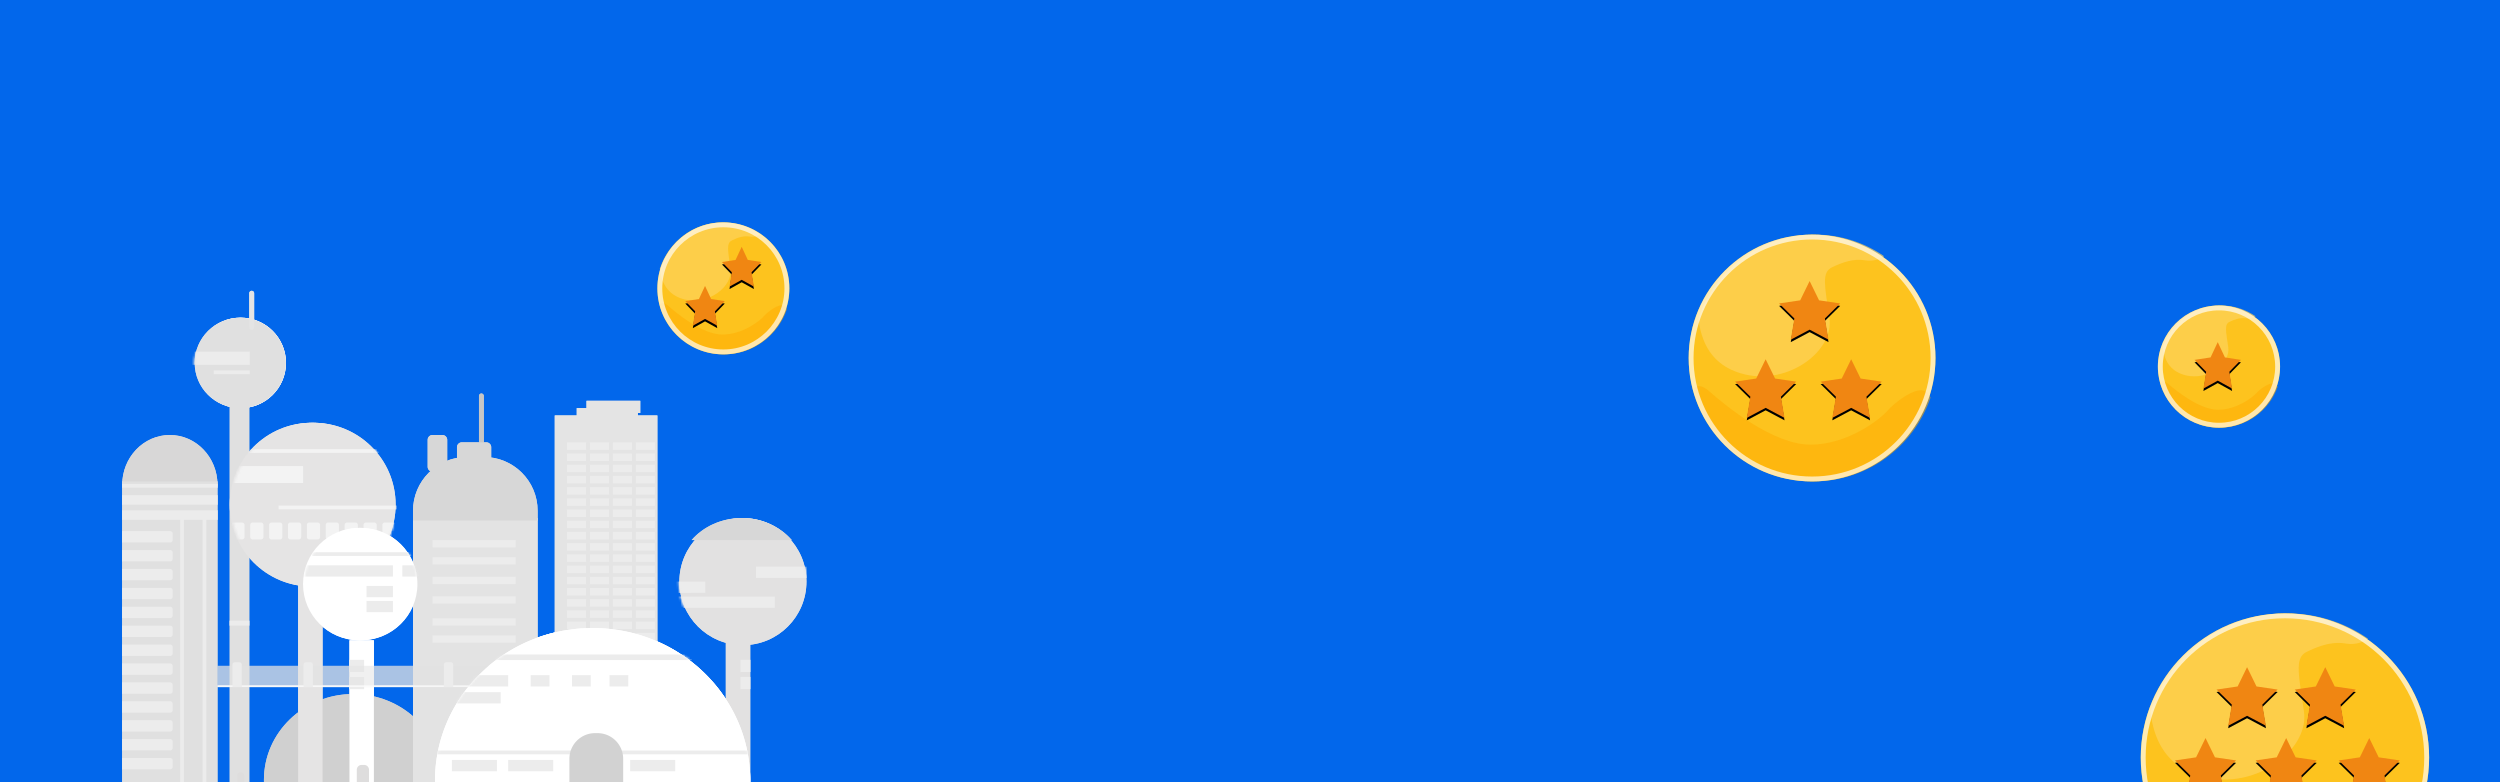 <svg width="1023" height="320" xmlns="http://www.w3.org/2000/svg" xmlns:xlink="http://www.w3.org/1999/xlink"><defs><path id="b" d="M59.5 70.9L51.775 75l1.475-8.683-6.25-6.15 8.637-1.267L59.5 51l3.863 7.9L72 60.167l-6.25 6.15L67.225 75z"/><filter x="-2%" y="-2.1%" width="104%" height="108.3%" filterUnits="objectBoundingBox" id="a"><feOffset dy="1" in="SourceAlpha" result="shadowOffsetOuter1"/><feColorMatrix values="0 0 0 0 1 0 0 0 0 1 0 0 0 0 1 0 0 0 0.5 0" in="shadowOffsetOuter1"/></filter><path id="d" d="M43.5 41.9L35.775 46l1.475-8.683-6.25-6.15 8.637-1.267L43.5 22l3.863 7.9L56 31.167l-6.25 6.15L51.225 46z"/><filter x="-2%" y="-2.1%" width="104%" height="108.3%" filterUnits="objectBoundingBox" id="c"><feOffset dy="1" in="SourceAlpha" result="shadowOffsetOuter1"/><feColorMatrix values="0 0 0 0 1 0 0 0 0 1 0 0 0 0 1 0 0 0 0.5 0" in="shadowOffsetOuter1"/></filter><path id="f" d="M26.5 70.9L18.775 75l1.475-8.683-6.25-6.15 8.637-1.267L26.5 51l3.863 7.9L39 60.167l-6.25 6.15L34.225 75z"/><filter x="-2%" y="-2.1%" width="104%" height="108.3%" filterUnits="objectBoundingBox" id="e"><feOffset dy="1" in="SourceAlpha" result="shadowOffsetOuter1"/><feColorMatrix values="0 0 0 0 1 0 0 0 0 1 0 0 0 0 1 0 0 0 0.5 0" in="shadowOffsetOuter1"/></filter><path id="h" d="M93.5 70.9L85.775 75l1.475-8.683-6.25-6.15 8.637-1.267L93.5 51l3.863 7.9L106 60.167l-6.25 6.15L101.225 75z"/><filter x="-2%" y="-2.1%" width="104%" height="108.3%" filterUnits="objectBoundingBox" id="g"><feOffset dy="1" in="SourceAlpha" result="shadowOffsetOuter1"/><feColorMatrix values="0 0 0 0 1 0 0 0 0 1 0 0 0 0 1 0 0 0 0.5 0" in="shadowOffsetOuter1"/></filter><path id="j" d="M75.5 41.9L67.775 46l1.475-8.683-6.25-6.15 8.637-1.267L75.5 22l3.863 7.9L88 31.167l-6.25 6.15L83.225 46z"/><filter x="-2%" y="-2.1%" width="104%" height="108.3%" filterUnits="objectBoundingBox" id="i"><feOffset dy="1" in="SourceAlpha" result="shadowOffsetOuter1"/><feColorMatrix values="0 0 0 0 1 0 0 0 0 1 0 0 0 0 1 0 0 0 0.5 0" in="shadowOffsetOuter1"/></filter><path id="l" d="M49.5 38.9L41.775 43l1.475-8.683-6.25-6.15 8.637-1.267L49.5 19l3.863 7.9L62 28.167l-6.25 6.15L57.225 43z"/><filter x="-2%" y="-2.1%" width="104%" height="108.3%" filterUnits="objectBoundingBox" id="k"><feOffset dy="1" in="SourceAlpha" result="shadowOffsetOuter1"/><feColorMatrix values="0 0 0 0 1 0 0 0 0 1 0 0 0 0 1 0 0 0 0.5 0" in="shadowOffsetOuter1"/></filter><path id="n" d="M31.5 70.9L23.775 75l1.475-8.683-6.25-6.15 8.637-1.267L31.5 51l3.863 7.9L44 60.167l-6.25 6.15L39.225 75z"/><filter x="-2%" y="-2.1%" width="104%" height="108.3%" filterUnits="objectBoundingBox" id="m"><feOffset dy="1" in="SourceAlpha" result="shadowOffsetOuter1"/><feColorMatrix values="0 0 0 0 1 0 0 0 0 1 0 0 0 0 1 0 0 0 0.5 0" in="shadowOffsetOuter1"/></filter><path id="p" d="M66.5 70.9L58.775 75l1.475-8.683-6.25-6.15 8.637-1.267L66.5 51l3.863 7.9L79 60.167l-6.25 6.15L74.225 75z"/><filter x="-2%" y="-2.1%" width="104%" height="108.3%" filterUnits="objectBoundingBox" id="o"><feOffset dy="1" in="SourceAlpha" result="shadowOffsetOuter1"/><feColorMatrix values="0 0 0 0 1 0 0 0 0 1 0 0 0 0 1 0 0 0 0.5 0" in="shadowOffsetOuter1"/></filter><path id="r" d="M24.5 30.754L18.629 34l1.121-6.874L15 22.257l6.564-1.003L24.5 15l2.936 6.254L34 22.257l-4.75 4.869L30.371 34z"/><filter x="-2.6%" y="-2.6%" width="105.3%" height="110.5%" filterUnits="objectBoundingBox" id="q"><feOffset dy="1" in="SourceAlpha" result="shadowOffsetOuter1"/><feColorMatrix values="0 0 0 0 1 0 0 0 0 1 0 0 0 0 1 0 0 0 0.5 0" in="shadowOffsetOuter1"/></filter><path id="t" d="M19.5 39.5l-4.996 2.781.954-5.89-4.042-4.172 5.586-.86L19.5 26l2.498 5.36 5.586.859-4.042 4.172.954 5.89z"/><filter x="-3.1%" y="-3.1%" width="106.2%" height="112.3%" filterUnits="objectBoundingBox" id="s"><feOffset dy="1" in="SourceAlpha" result="shadowOffsetOuter1"/><feColorMatrix values="0 0 0 0 1 0 0 0 0 1 0 0 0 0 1 0 0 0 0.5 0" in="shadowOffsetOuter1"/></filter><path id="v" d="M34.5 23.5l-4.996 2.781.954-5.89-4.042-4.172 5.586-.86L34.5 10l2.498 5.36 5.586.859-4.042 4.172.954 5.89z"/><filter x="-3.1%" y="-3.1%" width="106.2%" height="112.3%" filterUnits="objectBoundingBox" id="u"><feOffset dy="1" in="SourceAlpha" result="shadowOffsetOuter1"/><feColorMatrix values="0 0 0 0 1 0 0 0 0 1 0 0 0 0 1 0 0 0 0.5 0" in="shadowOffsetOuter1"/></filter><path d="M.01 36c-.006-.288-.01-.577-.01-.867C0 15.729 16.342 0 36.5 0S73 15.73 73 35.133c0 .29-.004.579-.01.867H.01z" id="w"/><path d="M.02 64A61.642 61.642 0 0 1 0 62.458C0 27.963 28.878 0 64.5 0S129 27.963 129 62.458c0 .515-.006 1.03-.02 1.542H.02z" id="x"/><ellipse id="z" cx="26.977" cy="26" rx="26.138" ry="26"/><ellipse id="B" cx="34.276" cy="33.5" rx="33.614" ry="33.5"/><ellipse id="D" cx="23.674" cy="23" rx="23.134" ry="23"/><ellipse id="F" cx="19.336" cy="18.5" rx="18.664" ry="18.5"/><path d="M.01 36c-.006-.288-.01-.577-.01-.867C0 15.729 16.342 0 36.5 0S73 15.73 73 35.133c0 .29-.004.579-.01.867H.01z" id="H"/><path d="M.02 64A61.642 61.642 0 0 1 0 62.458C0 27.963 28.878 0 64.5 0S129 27.963 129 62.458c0 .515-.006 1.03-.02 1.542H.02z" id="I"/><ellipse id="K" cx="26.977" cy="26" rx="26.138" ry="26"/><ellipse id="M" cx="34.276" cy="33.5" rx="33.614" ry="33.5"/><ellipse id="O" cx="23.674" cy="23" rx="23.134" ry="23"/><ellipse id="Q" cx="19.336" cy="18.5" rx="18.664" ry="18.5"/></defs><g fill="none" fill-rule="evenodd"><path fill="#0267EB" d="M0 0h1023v320H0z"/><g transform="translate(876 251)"><circle fill="#FDC31E" cx="59" cy="59" r="59"/><path d="M93 10.377c-2.812 1.843-5.85 2.495-9.112 1.957-5.556-.915-10.796.916-15.873 3.354s-3.526 8.61-1.247 24.372S47.33 72.05 26.33 67.092C13.117 63.972 5.674 55.032 4 40.267 11.873 16.852 33.856 0 59.742 0A58.242 58.242 0 0 1 93 10.377z" fill="#FED45D" opacity=".676"/><g transform="matrix(-1 0 0 1 119 0)"><use fill="#000" filter="url(#a)" xlink:href="#b"/><use fill="#F08612" xlink:href="#b"/></g><g transform="matrix(-1 0 0 1 87 0)"><use fill="#000" filter="url(#c)" xlink:href="#d"/><use fill="#F08612" xlink:href="#d"/></g><g transform="matrix(-1 0 0 1 53 0)"><use fill="#000" filter="url(#e)" xlink:href="#f"/><use fill="#F08612" xlink:href="#f"/></g><g transform="matrix(-1 0 0 1 187 0)"><use fill="#000" filter="url(#g)" xlink:href="#h"/><use fill="#F08612" xlink:href="#h"/></g><g transform="matrix(-1 0 0 1 151 0)"><use fill="#000" filter="url(#i)" xlink:href="#j"/><use fill="#F08612" xlink:href="#j"/></g><circle stroke="#FFF" stroke-width="2" opacity=".662" cx="59" cy="59" r="58"/></g><g transform="translate(691 96)"><circle fill="#FDC31E" cx="50.5" cy="50.5" r="50.5"/><path d="M80 8.851c-2.401 1.572-4.995 2.128-7.781 1.67-4.744-.781-9.22.78-13.555 2.86-4.335 2.08-3.01 7.344-1.064 20.788 1.946 13.444-16.598 27.285-34.532 23.056C11.785 54.565 5.43 46.938 4 34.345 10.723 14.373 29.495 0 51.6 0 62.14 0 71.92 3.267 80 8.851z" fill="#FED45D" opacity=".676"/><path d="M2 63.107c1.525-1.773 3.695-1.416 6.509 1.071 6.034 5.334 25.777 21.775 41.297 21.775 15.52 0 28.819-10.67 31.485-13.814 2.666-3.144 11.727-10.353 15.646-7.96.809.493 1.492 1.375 2.063 2.499C92.218 86.638 73.305 101 51.034 101 27.455 101 7.64 84.902 2 63.107z" fill="#FFAD02" opacity=".55"/><use fill="#000" filter="url(#k)" xlink:href="#l"/><use fill="#F08612" xlink:href="#l"/><use fill="#000" filter="url(#m)" xlink:href="#n"/><use fill="#F08612" xlink:href="#n"/><g><use fill="#000" filter="url(#o)" xlink:href="#p"/><use fill="#F08612" xlink:href="#p"/></g><circle stroke="#FFF" stroke-width="2" opacity=".662" cx="50.5" cy="50.5" r="49.5"/></g><g transform="translate(883 125)"><circle fill="#FDC31E" cx="25" cy="25" r="25"/><path d="M40 4.426c-1.2.785-2.498 1.064-3.89.834-2.373-.39-4.61.39-6.778 1.43-2.168 1.04-1.505 3.673-.532 10.394.973 6.722-8.299 13.643-17.266 11.529-5.641-1.33-8.82-5.144-9.534-11.44C5.362 7.187 14.747 0 25.8 0 31.07 0 35.96 1.634 40 4.426z" fill="#FED45D" opacity=".676"/><path d="M1 31.54c.755-.865 1.828-.69 3.22.521C7.208 34.66 16.977 42.67 24.657 42.67s14.262-5.198 15.58-6.73c1.32-1.531 5.804-5.043 7.743-3.878.4.24.739.67 1.021 1.218C45.644 43.003 36.285 50 25.264 50 13.596 50 3.791 42.157 1 31.54z" fill="#FFAD02" opacity=".55"/><use fill="#000" filter="url(#q)" xlink:href="#r"/><use fill="#F08612" xlink:href="#r"/><circle stroke="#FFF" stroke-width="2" opacity=".662" cx="25" cy="25" r="24"/></g><g transform="translate(269 91)"><circle fill="#FDC31E" cx="27" cy="27" r="27"/><path d="M42 4.883c-1.295.867-2.695 1.174-4.198.921-2.559-.43-4.973.431-7.312 1.579-2.339 1.147-1.624 4.052-.574 11.469 1.05 7.417-8.954 15.053-18.63 12.72C5.2 30.106 1.772 25.898 1 18.95 4.627 7.93 14.754 0 26.679 0 32.365 0 37.64 1.803 42 4.883z" fill="#FED45D" opacity=".676"/><path d="M1 33.596c.818-.955 1.98-.762 3.49.577 3.234 2.872 13.818 11.725 22.138 11.725 8.32 0 15.45-5.746 16.878-7.439 1.43-1.693 6.287-5.574 8.388-4.286.434.266.8.74 1.106 1.346C49.364 46.266 39.225 54 27.286 54 14.646 54 4.024 45.332 1 33.596z" fill="#FFAD02" opacity=".55"/><use fill="#000" filter="url(#s)" xlink:href="#t"/><use fill="#F08612" xlink:href="#t"/><use fill="#000" filter="url(#u)" xlink:href="#v"/><use fill="#F08612" xlink:href="#v"/><circle stroke="#FFF" stroke-width="2" opacity=".662" cx="27" cy="27" r="26"/></g><g style="mix-blend-mode:multiply" transform="translate(50 119)"><use fill="#D0D0D0" xlink:href="#w" transform="translate(58 165)"/><circle fill="#FFF" cx="48.5" cy="29.5" r="18.5"/><path fill="#E0E0E0" d="M44 46h8v155h-8z"/><path fill="#E3E3E3" d="M119 93h51v108h-51z"/><path fill="#E4E4E4" d="M177 51h42v150h-42z"/><path fill="#E4E4E4" d="M186 48h25v5h-25z"/><path fill="#E4E4E4" d="M190 45h22v5h-22z"/><path fill="#E5E4E4" d="M72 117h10v84H72z"/><circle fill="#E2E1E1" cx="254" cy="119" r="26"/><circle fill="#E5E4E4" cx="77.5" cy="87.5" r="33.5"/><path d="M38.995 79.908c.003-.158.005-.317.005-.477C39 68.147 30.27 59 19.5 59S0 68.147 0 79.431c0 .19.002.38.007.569 1.489 0 36.85-.092 38.988-.092z" fill="#D8D7D7"/><path fill="#E0E0E0" d="M0 78h39v123H0z"/><path fill="#E2E1E1" d="M247 143h10v59h-10z"/><path fill="#ECECEC" d="M253 151h4v5h-4zM253 158h4v5h-4z"/><path d="M233 102c4.772-5.48 12.181-9 20.5-9s15.728 3.52 20.5 9h-41zM141 68h7c12.15 0 22 9.85 22 22v4h-51v-4c0-12.15 9.85-22 22-22z" fill="#D7D7D7"/><path d="M127 59h4a2 2 0 0 1 2 2v11a2 2 0 0 1-2 2h-4a2 2 0 0 1-2-2V61a2 2 0 0 1 2-2z" fill="#D7D7D7"/><rect fill="#C6C6C6" x="146" y="42" width="2" height="24" rx="1"/><path d="M139 62h10a2 2 0 0 1 2 2v4a2 2 0 0 1-2 2h-10a2 2 0 0 1-2-2v-4a2 2 0 0 1 2-2z" fill="#D7D7D7"/><path fill="#ECECEC" d="M127 102h34v3h-34zM127 117h34v3h-34zM127 134h34v3h-34zM127 109h34v3h-34zM127 125h34v3h-34zM127 141h34v3h-34z"/><path fill="#FFF" d="M93 143h10v59H93z"/><g fill="#ECECEC"><path d="M0 79h39v1.547H0zM23.706 93.698h1.53V202h-1.53zM32.882 93.698h1.53V202h-1.53zM0 83.642h39v3.867H0zM0 89.83h39v3.868H0zM0 98.34h19.647a1 1 0 0 1 1 1v2.641a1 1 0 0 1-1 1H0V98.34zM0 106.075h19.647a1 1 0 0 1 1 1v2.642a1 1 0 0 1-1 1H0v-4.642zM0 113.811h19.647a1 1 0 0 1 1 1v2.642a1 1 0 0 1-1 1H0v-4.642zM0 121.547h19.647a1 1 0 0 1 1 1v2.642a1 1 0 0 1-1 1H0v-4.642zM0 129.283h19.647a1 1 0 0 1 1 1v2.642a1 1 0 0 1-1 1H0v-4.642zM0 137.019h19.647a1 1 0 0 1 1 1v2.641a1 1 0 0 1-1 1H0v-4.641zM0 144.755h19.647a1 1 0 0 1 1 1v2.641a1 1 0 0 1-1 1H0v-4.641zM0 152.49h19.647a1 1 0 0 1 1 1v2.642a1 1 0 0 1-1 1H0v-4.641zM0 160.226h19.647a1 1 0 0 1 1 1v2.642a1 1 0 0 1-1 1H0v-4.642zM0 167.962h19.647a1 1 0 0 1 1 1v2.642a1 1 0 0 1-1 1H0v-4.642zM0 175.698h19.647a1 1 0 0 1 1 1v2.642a1 1 0 0 1-1 1H0v-4.642zM0 183.434h19.647a1 1 0 0 1 1 1v2.641a1 1 0 0 1-1 1H0v-4.641zM0 191.17h19.647a1 1 0 0 1 1 1v2.641a1 1 0 0 1-1 1H0v-4.641z"/></g><path fill="#ECECEC" d="M44 135h8v2h-8z"/><g fill="#ECECEC"><path d="M182 62h7.826v3.057H182zM182 66.585h7.826v3.057H182zM191.391 62h7.826v3.057h-7.826zM191.391 66.585h7.826v3.057h-7.826zM200.783 62h7.826v3.057h-7.826zM200.783 66.585h7.826v3.057h-7.826zM210.174 62H218v3.057h-7.826zM210.174 66.585H218v3.057h-7.826zM182 71.17h7.826v3.056H182zM191.391 71.17h7.826v3.056h-7.826zM200.783 71.17h7.826v3.056h-7.826zM210.174 71.17H218v3.056h-7.826zM182 75.755h7.826v3.056H182zM191.391 75.755h7.826v3.056h-7.826zM200.783 75.755h7.826v3.056h-7.826zM210.174 75.755H218v3.056h-7.826zM182 80.34h7.826v3.057H182zM191.391 80.34h7.826v3.056h-7.826zM200.783 80.34h7.826v3.056h-7.826zM210.174 80.34H218v3.056h-7.826zM182 84.925h7.826v3.057H182zM191.391 84.925h7.826v3.056h-7.826zM200.783 84.925h7.826v3.056h-7.826zM210.174 84.925H218v3.056h-7.826zM182 89.51h7.826v3.056H182zM191.391 89.51h7.826v3.056h-7.826zM200.783 89.51h7.826v3.056h-7.826zM210.174 89.51H218v3.056h-7.826zM182 94.094h7.826v3.057H182zM191.391 94.094h7.826v3.057h-7.826zM200.783 94.094h7.826v3.057h-7.826zM210.174 94.094H218v3.057h-7.826zM182 98.68h7.826v3.056H182zM191.391 98.68h7.826v3.056h-7.826zM200.783 98.68h7.826v3.056h-7.826zM210.174 98.68H218v3.056h-7.826zM182 103.264h7.826v3.057H182zM191.391 103.264h7.826v3.057h-7.826zM200.783 103.264h7.826v3.057h-7.826zM210.174 103.264H218v3.057h-7.826zM182 107.85h7.826v3.056H182zM191.391 107.85h7.826v3.056h-7.826zM200.783 107.85h7.826v3.056h-7.826zM210.174 107.85H218v3.056h-7.826zM182 112.434h7.826v3.057H182zM191.391 112.434h7.826v3.057h-7.826zM200.783 112.434h7.826v3.057h-7.826zM210.174 112.434H218v3.057h-7.826zM182 117.019h7.826v3.056H182zM191.391 117.019h7.826v3.056h-7.826zM200.783 117.019h7.826v3.056h-7.826zM210.174 117.019H218v3.056h-7.826zM182 121.604h7.826v3.056H182zM191.391 121.604h7.826v3.056h-7.826zM200.783 121.604h7.826v3.056h-7.826zM210.174 121.604H218v3.056h-7.826zM182 126.189h7.826v3.056H182zM191.391 126.189h7.826v3.056h-7.826zM200.783 126.189h7.826v3.056h-7.826zM210.174 126.189H218v3.056h-7.826zM182 130.774h7.826v3.056H182zM191.391 130.774h7.826v3.056h-7.826zM200.783 130.774h7.826v3.056h-7.826zM210.174 130.774H218v3.056h-7.826zM182 135.358h7.826v3.057H182zM191.391 135.358h7.826v3.057h-7.826zM200.783 135.358h7.826v3.057h-7.826zM210.174 135.358H218v3.057h-7.826zM182 139.943h7.826V143H182zM191.391 139.943h7.826V143h-7.826zM200.783 139.943h7.826V143h-7.826zM210.174 139.943H218V143h-7.826z"/></g><path d="M128.02 202a61.641 61.641 0 0 1-.02-1.542C128 165.963 156.878 138 192.5 138s64.5 27.963 64.5 62.458c0 .515-.006 1.03-.02 1.542H128.02z" fill="#FFF"/><path fill="#ECECEC" d="M93 151h6v5h-6zM93 158h6v5h-6z"/><path d="M98 194h1a2 2 0 0 1 2 2v6h-5v-6a2 2 0 0 1 2-2zM48.5 197a1.5 1.5 0 0 1 1.5 1.5v2.5h-3v-2.5a1.5 1.5 0 0 1 1.5-1.5z" fill="#DEDDDD"/><path fill-opacity=".5" fill="#E2E2E2" d="M39 153.45h111v8.704H39z"/><path fill-opacity=".7" fill="#FFF" d="M39 161.429h111v.725H39z"/><path d="M46.124 152h1.828a1 1 0 0 1 1 1v9.154h-3.828V153a1 1 0 0 1 1-1zM75.214 152h1.827a1 1 0 0 1 1 1v9.154h-3.827V153a1 1 0 0 1 1-1zM132.628 152h1.827a1 1 0 0 1 1 1v9.154h-3.827V153a1 1 0 0 1 1-1z" fill="#ECECEC"/><g transform="translate(128 138)"><mask id="y" fill="#fff"><use xlink:href="#x"/></mask><use fill="#FFF" xlink:href="#x"/><g mask="url(#y)" fill="#ECECEC"><path d="M24.571 10.795h80.625v2.313H24.571zM.768 50.12H129v1.543H.768zM6.91 53.976h18.43v4.626H6.91zM8.446 26.217h18.429v4.626H8.446zM11.518 19.277h18.428v4.627H11.518zM39.16 19.277h7.68v4.627h-7.68zM56.054 19.277h7.678v4.627h-7.678zM71.41 19.277h7.68v4.627h-7.68zM29.946 53.976h18.429v4.626H29.946zM79.857 53.976h18.429v4.626H79.857z"/></g></g><g transform="translate(227 93)"><mask id="A" fill="#fff"><use xlink:href="#z"/></mask><g mask="url(#A)" fill="#ECECEC"><path d="M.07 32.118h39.976v4.588H.07zM-5.311 26H11.6v4.588H-5.31zM32.358 19.882h20.757v4.589H32.358z"/></g></g><path d="M193.5 181h1c5.799 0 10.5 4.701 10.5 10.5v9.5a1 1 0 0 1-1 1h-20a1 1 0 0 1-1-1v-9.5c0-5.799 4.701-10.5 10.5-10.5z" fill="#D2D2D2"/><g transform="translate(44 54)"><mask id="C" fill="#fff"><use xlink:href="#B"/></mask><use fill="#E5E4E4" xlink:href="#B"/><g fill="#F3F3F3" mask="url(#C)"><path d="M-.883 17.713h30.909v6.93H-.884z"/><g transform="translate(.662 40.816)"><rect width="5.409" height="6.931" rx="1"/><path d="M8.727 0h3.41a1 1 0 0 1 1 1v4.931a1 1 0 0 1-1 1h-3.41a1 1 0 0 1-1-1V1a1 1 0 0 1 1-1zM16.455 0h3.409a1 1 0 0 1 1 1v4.931a1 1 0 0 1-1 1h-3.41a1 1 0 0 1-1-1V1a1 1 0 0 1 1-1zM24.182 0h3.409a1 1 0 0 1 1 1v4.931a1 1 0 0 1-1 1h-3.41a1 1 0 0 1-1-1V1a1 1 0 0 1 1-1zM31.91 0h3.408a1 1 0 0 1 1 1v4.931a1 1 0 0 1-1 1H31.91a1 1 0 0 1-1-1V1a1 1 0 0 1 1-1zM39.636 0h3.41a1 1 0 0 1 1 1v4.931a1 1 0 0 1-1 1h-3.41a1 1 0 0 1-1-1V1a1 1 0 0 1 1-1zM47.364 0h3.409a1 1 0 0 1 1 1v4.931a1 1 0 0 1-1 1h-3.41a1 1 0 0 1-1-1V1a1 1 0 0 1 1-1zM55.09 0h3.41a1 1 0 0 1 1 1v4.931a1 1 0 0 1-1 1h-3.41a1 1 0 0 1-1-1V1a1 1 0 0 1 1-1zM62.818 0h3.41a1 1 0 0 1 1 1v4.931a1 1 0 0 1-1 1h-3.41a1 1 0 0 1-1-1V1a1 1 0 0 1 1-1z"/></g><path d="M7.617 10.782h53.318v1.54H7.617zM19.98 33.885H73.3v1.54H19.98z"/></g></g><circle fill="#FFF" cx="97" cy="120" r="23"/><g transform="translate(74 97)"><mask id="E" fill="#fff"><use xlink:href="#D"/></mask><use fill="#FFF" xlink:href="#D"/><g mask="url(#E)" fill="#ECECEC"><path d="M-1.774 15.333h38.557v4.6H-1.774zM40.638 15.333h10.796v4.6H40.638zM25.987 23.767h10.796v4.6H25.987zM25.987 29.9h10.796v4.6H25.987zM3.624 9.967h40.87V11.5H3.624z"/></g></g><g transform="translate(29 11)"><mask id="G" fill="#fff"><use xlink:href="#F"/></mask><use fill="#E0E0E0" xlink:href="#F"/><g mask="url(#G)" fill="#ECECEC"><path d="M-.884 13.875h24.108v5.396H-.884zM8.448 21.583h14.776v1.542H8.448z"/></g></g><path d="M53 0a1 1 0 0 1 1 1v14a1 1 0 0 1-2 0V1a1 1 0 0 1 1-1z" fill="#E4E4E4"/></g><g style="mix-blend-mode:multiply" transform="translate(50 119)"><use fill="#D0D0D0" xlink:href="#H" transform="translate(58 165)"/><circle fill="#FFF" cx="48.5" cy="29.5" r="18.5"/><path fill="#E0E0E0" d="M44 46h8v155h-8z"/><path fill="#E3E3E3" d="M119 93h51v108h-51z"/><path fill="#E4E4E4" d="M177 51h42v150h-42z"/><path fill="#E4E4E4" d="M186 48h25v5h-25z"/><path fill="#E4E4E4" d="M190 45h22v5h-22z"/><path fill="#E5E4E4" d="M72 117h10v84H72z"/><circle fill="#E2E1E1" cx="254" cy="119" r="26"/><circle fill="#E5E4E4" cx="77.5" cy="87.5" r="33.5"/><path d="M38.995 79.908c.003-.158.005-.317.005-.477C39 68.147 30.27 59 19.5 59S0 68.147 0 79.431c0 .19.002.38.007.569 1.489 0 36.85-.092 38.988-.092z" fill="#D8D7D7"/><path fill="#E0E0E0" d="M0 78h39v123H0z"/><path fill="#E2E1E1" d="M247 143h10v59h-10z"/><path fill="#ECECEC" d="M253 151h4v5h-4zM253 158h4v5h-4z"/><path d="M233 102c4.772-5.48 12.181-9 20.5-9s15.728 3.52 20.5 9h-41zM141 68h7c12.15 0 22 9.85 22 22v4h-51v-4c0-12.15 9.85-22 22-22z" fill="#D7D7D7"/><path d="M127 59h4a2 2 0 0 1 2 2v11a2 2 0 0 1-2 2h-4a2 2 0 0 1-2-2V61a2 2 0 0 1 2-2z" fill="#D7D7D7"/><rect fill="#C6C6C6" x="146" y="42" width="2" height="24" rx="1"/><path d="M139 62h10a2 2 0 0 1 2 2v4a2 2 0 0 1-2 2h-10a2 2 0 0 1-2-2v-4a2 2 0 0 1 2-2z" fill="#D7D7D7"/><path fill="#ECECEC" d="M127 102h34v3h-34zM127 117h34v3h-34zM127 134h34v3h-34zM127 109h34v3h-34zM127 125h34v3h-34zM127 141h34v3h-34z"/><path fill="#FFF" d="M93 143h10v59H93z"/><g fill="#ECECEC"><path d="M0 79h39v1.547H0zM23.706 93.698h1.53V202h-1.53zM32.882 93.698h1.53V202h-1.53zM0 83.642h39v3.867H0zM0 89.83h39v3.868H0zM0 98.34h19.647a1 1 0 0 1 1 1v2.641a1 1 0 0 1-1 1H0V98.34zM0 106.075h19.647a1 1 0 0 1 1 1v2.642a1 1 0 0 1-1 1H0v-4.642zM0 113.811h19.647a1 1 0 0 1 1 1v2.642a1 1 0 0 1-1 1H0v-4.642zM0 121.547h19.647a1 1 0 0 1 1 1v2.642a1 1 0 0 1-1 1H0v-4.642zM0 129.283h19.647a1 1 0 0 1 1 1v2.642a1 1 0 0 1-1 1H0v-4.642zM0 137.019h19.647a1 1 0 0 1 1 1v2.641a1 1 0 0 1-1 1H0v-4.641zM0 144.755h19.647a1 1 0 0 1 1 1v2.641a1 1 0 0 1-1 1H0v-4.641zM0 152.49h19.647a1 1 0 0 1 1 1v2.642a1 1 0 0 1-1 1H0v-4.641zM0 160.226h19.647a1 1 0 0 1 1 1v2.642a1 1 0 0 1-1 1H0v-4.642zM0 167.962h19.647a1 1 0 0 1 1 1v2.642a1 1 0 0 1-1 1H0v-4.642zM0 175.698h19.647a1 1 0 0 1 1 1v2.642a1 1 0 0 1-1 1H0v-4.642zM0 183.434h19.647a1 1 0 0 1 1 1v2.641a1 1 0 0 1-1 1H0v-4.641zM0 191.17h19.647a1 1 0 0 1 1 1v2.641a1 1 0 0 1-1 1H0v-4.641z"/></g><path fill="#ECECEC" d="M44 135h8v2h-8z"/><g fill="#ECECEC"><path d="M182 62h7.826v3.057H182zM182 66.585h7.826v3.057H182zM191.391 62h7.826v3.057h-7.826zM191.391 66.585h7.826v3.057h-7.826zM200.783 62h7.826v3.057h-7.826zM200.783 66.585h7.826v3.057h-7.826zM210.174 62H218v3.057h-7.826zM210.174 66.585H218v3.057h-7.826zM182 71.17h7.826v3.056H182zM191.391 71.17h7.826v3.056h-7.826zM200.783 71.17h7.826v3.056h-7.826zM210.174 71.17H218v3.056h-7.826zM182 75.755h7.826v3.056H182zM191.391 75.755h7.826v3.056h-7.826zM200.783 75.755h7.826v3.056h-7.826zM210.174 75.755H218v3.056h-7.826zM182 80.34h7.826v3.057H182zM191.391 80.34h7.826v3.056h-7.826zM200.783 80.34h7.826v3.056h-7.826zM210.174 80.34H218v3.056h-7.826zM182 84.925h7.826v3.057H182zM191.391 84.925h7.826v3.056h-7.826zM200.783 84.925h7.826v3.056h-7.826zM210.174 84.925H218v3.056h-7.826zM182 89.51h7.826v3.056H182zM191.391 89.51h7.826v3.056h-7.826zM200.783 89.51h7.826v3.056h-7.826zM210.174 89.51H218v3.056h-7.826zM182 94.094h7.826v3.057H182zM191.391 94.094h7.826v3.057h-7.826zM200.783 94.094h7.826v3.057h-7.826zM210.174 94.094H218v3.057h-7.826zM182 98.68h7.826v3.056H182zM191.391 98.68h7.826v3.056h-7.826zM200.783 98.68h7.826v3.056h-7.826zM210.174 98.68H218v3.056h-7.826zM182 103.264h7.826v3.057H182zM191.391 103.264h7.826v3.057h-7.826zM200.783 103.264h7.826v3.057h-7.826zM210.174 103.264H218v3.057h-7.826zM182 107.85h7.826v3.056H182zM191.391 107.85h7.826v3.056h-7.826zM200.783 107.85h7.826v3.056h-7.826zM210.174 107.85H218v3.056h-7.826zM182 112.434h7.826v3.057H182zM191.391 112.434h7.826v3.057h-7.826zM200.783 112.434h7.826v3.057h-7.826zM210.174 112.434H218v3.057h-7.826zM182 117.019h7.826v3.056H182zM191.391 117.019h7.826v3.056h-7.826zM200.783 117.019h7.826v3.056h-7.826zM210.174 117.019H218v3.056h-7.826zM182 121.604h7.826v3.056H182zM191.391 121.604h7.826v3.056h-7.826zM200.783 121.604h7.826v3.056h-7.826zM210.174 121.604H218v3.056h-7.826zM182 126.189h7.826v3.056H182zM191.391 126.189h7.826v3.056h-7.826zM200.783 126.189h7.826v3.056h-7.826zM210.174 126.189H218v3.056h-7.826zM182 130.774h7.826v3.056H182zM191.391 130.774h7.826v3.056h-7.826zM200.783 130.774h7.826v3.056h-7.826zM210.174 130.774H218v3.056h-7.826zM182 135.358h7.826v3.057H182zM191.391 135.358h7.826v3.057h-7.826zM200.783 135.358h7.826v3.057h-7.826zM210.174 135.358H218v3.057h-7.826zM182 139.943h7.826V143H182zM191.391 139.943h7.826V143h-7.826zM200.783 139.943h7.826V143h-7.826zM210.174 139.943H218V143h-7.826z"/></g><path d="M128.02 202a61.641 61.641 0 0 1-.02-1.542C128 165.963 156.878 138 192.5 138s64.5 27.963 64.5 62.458c0 .515-.006 1.03-.02 1.542H128.02z" fill="#FFF"/><path fill="#ECECEC" d="M93 151h6v5h-6zM93 158h6v5h-6z"/><path d="M98 194h1a2 2 0 0 1 2 2v6h-5v-6a2 2 0 0 1 2-2zM48.5 197a1.5 1.5 0 0 1 1.5 1.5v2.5h-3v-2.5a1.5 1.5 0 0 1 1.5-1.5z" fill="#DEDDDD"/><path fill-opacity=".5" fill="#E2E2E2" d="M39 153.45h111v8.704H39z"/><path fill-opacity=".7" fill="#FFF" d="M39 161.429h111v.725H39z"/><path d="M46.124 152h1.828a1 1 0 0 1 1 1v9.154h-3.828V153a1 1 0 0 1 1-1zM75.214 152h1.827a1 1 0 0 1 1 1v9.154h-3.827V153a1 1 0 0 1 1-1zM132.628 152h1.827a1 1 0 0 1 1 1v9.154h-3.827V153a1 1 0 0 1 1-1z" fill="#ECECEC"/><g transform="translate(128 138)"><mask id="J" fill="#fff"><use xlink:href="#I"/></mask><use fill="#FFF" xlink:href="#I"/><g mask="url(#J)" fill="#ECECEC"><path d="M24.571 10.795h80.625v2.313H24.571zM.768 50.12H129v1.543H.768zM6.91 53.976h18.43v4.626H6.91zM8.446 26.217h18.429v4.626H8.446zM11.518 19.277h18.428v4.627H11.518zM39.16 19.277h7.68v4.627h-7.68zM56.054 19.277h7.678v4.627h-7.678zM71.41 19.277h7.68v4.627h-7.68zM29.946 53.976h18.429v4.626H29.946zM79.857 53.976h18.429v4.626H79.857z"/></g></g><g transform="translate(227 93)"><mask id="L" fill="#fff"><use xlink:href="#K"/></mask><g mask="url(#L)" fill="#ECECEC"><path d="M.07 32.118h39.976v4.588H.07zM-5.311 26H11.6v4.588H-5.31zM32.358 19.882h20.757v4.589H32.358z"/></g></g><path d="M193.5 181h1c5.799 0 10.5 4.701 10.5 10.5v9.5a1 1 0 0 1-1 1h-20a1 1 0 0 1-1-1v-9.5c0-5.799 4.701-10.5 10.5-10.5z" fill="#D2D2D2"/><g transform="translate(44 54)"><mask id="N" fill="#fff"><use xlink:href="#M"/></mask><use fill="#E5E4E4" xlink:href="#M"/><g fill="#F3F3F3" mask="url(#N)"><path d="M-.883 17.713h30.909v6.93H-.884z"/><g transform="translate(.662 40.816)"><rect width="5.409" height="6.931" rx="1"/><path d="M8.727 0h3.41a1 1 0 0 1 1 1v4.931a1 1 0 0 1-1 1h-3.41a1 1 0 0 1-1-1V1a1 1 0 0 1 1-1zM16.455 0h3.409a1 1 0 0 1 1 1v4.931a1 1 0 0 1-1 1h-3.41a1 1 0 0 1-1-1V1a1 1 0 0 1 1-1zM24.182 0h3.409a1 1 0 0 1 1 1v4.931a1 1 0 0 1-1 1h-3.41a1 1 0 0 1-1-1V1a1 1 0 0 1 1-1zM31.91 0h3.408a1 1 0 0 1 1 1v4.931a1 1 0 0 1-1 1H31.91a1 1 0 0 1-1-1V1a1 1 0 0 1 1-1zM39.636 0h3.41a1 1 0 0 1 1 1v4.931a1 1 0 0 1-1 1h-3.41a1 1 0 0 1-1-1V1a1 1 0 0 1 1-1zM47.364 0h3.409a1 1 0 0 1 1 1v4.931a1 1 0 0 1-1 1h-3.41a1 1 0 0 1-1-1V1a1 1 0 0 1 1-1zM55.09 0h3.41a1 1 0 0 1 1 1v4.931a1 1 0 0 1-1 1h-3.41a1 1 0 0 1-1-1V1a1 1 0 0 1 1-1zM62.818 0h3.41a1 1 0 0 1 1 1v4.931a1 1 0 0 1-1 1h-3.41a1 1 0 0 1-1-1V1a1 1 0 0 1 1-1z"/></g><path d="M7.617 10.782h53.318v1.54H7.617zM19.98 33.885H73.3v1.54H19.98z"/></g></g><circle fill="#FFF" cx="97" cy="120" r="23"/><g transform="translate(74 97)"><mask id="P" fill="#fff"><use xlink:href="#O"/></mask><use fill="#FFF" xlink:href="#O"/><g mask="url(#P)" fill="#ECECEC"><path d="M-1.774 15.333h38.557v4.6H-1.774zM40.638 15.333h10.796v4.6H40.638zM25.987 23.767h10.796v4.6H25.987zM25.987 29.9h10.796v4.6H25.987zM3.624 9.967h40.87V11.5H3.624z"/></g></g><g transform="translate(29 11)"><mask id="R" fill="#fff"><use xlink:href="#Q"/></mask><use fill="#E0E0E0" xlink:href="#Q"/><g mask="url(#R)" fill="#ECECEC"><path d="M-.884 13.875h24.108v5.396H-.884zM8.448 21.583h14.776v1.542H8.448z"/></g></g><path d="M53 0a1 1 0 0 1 1 1v14a1 1 0 0 1-2 0V1a1 1 0 0 1 1-1z" fill="#E4E4E4"/></g></g></svg>